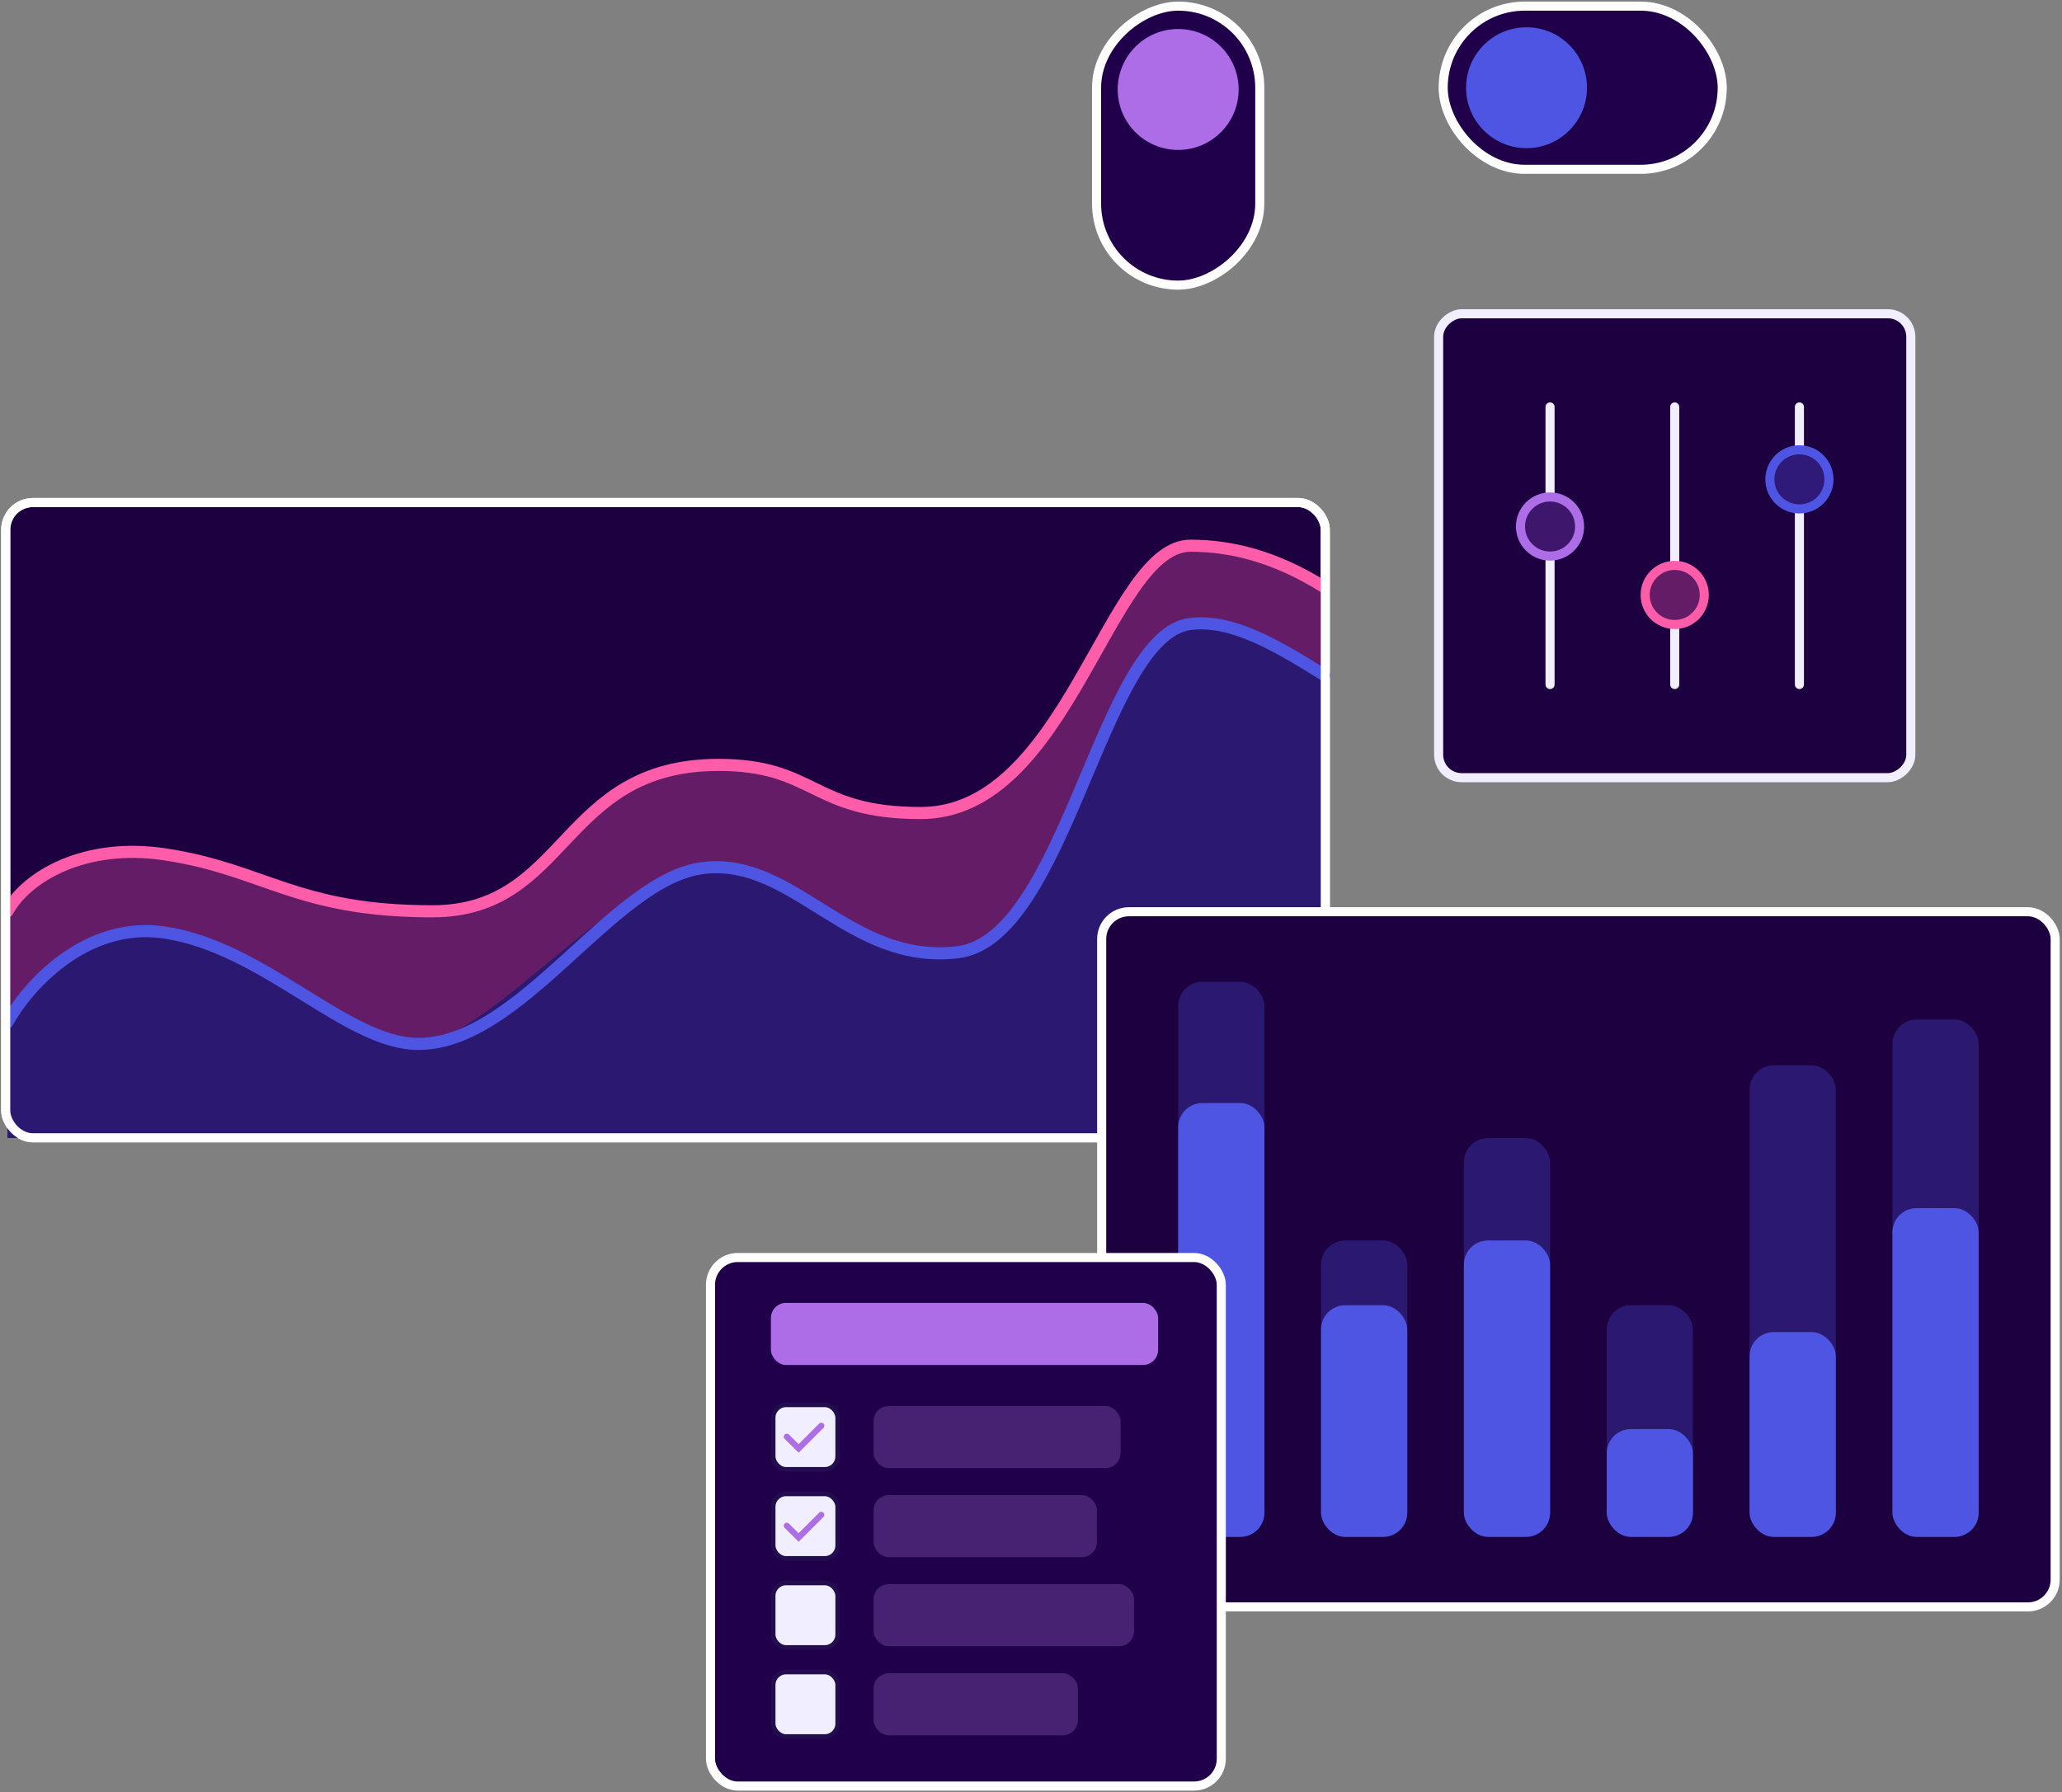 <svg width="681" height="592" viewBox="0 0 681 592" fill="none" xmlns="http://www.w3.org/2000/svg">
<rect x="0" y="0" width="681" height="592" fill="#808080" stroke="none"/>
<rect x="476.627" y="2.023" width="92.162" height="53.906" rx="26.953" fill="#21004B" stroke="white" stroke-width="3"/>
<circle cx="504.156" cy="28.976" r="19.967" fill="#4F55E3"/>
<rect x="416.059" y="2.023" width="92.162" height="53.906" rx="26.953" transform="rotate(90 416.059 2.023)" fill="#21004B" stroke="white" stroke-width="3"/>
<circle cx="389.106" cy="29.552" r="19.967" transform="rotate(90 389.106 29.552)" fill="#AD6DE7"/>
<rect x="1.885" y="165.991" width="435.81" height="209.844" rx="9" fill="#1C0040" stroke="white" stroke-width="3"/>
<path d="M54.425 282.199C28.208 278.253 9.034 289.332 2.583 300.79C2.5 300.937 2.46 301.1 2.46 301.268V374.501C2.46 375.053 2.907 375.501 3.46 375.501H435.965C436.518 375.501 436.965 375.053 436.965 374.501V194.257C436.965 193.912 436.785 193.589 436.491 193.408C421.331 184.082 407.076 180.258 393.17 180.258C366.088 180.258 352.787 268.554 304.098 268.554C268.004 268.554 269.466 252.656 237.307 252.656C184.977 252.656 187.765 301.012 142.788 301.012C97.812 301.012 87.408 287.164 54.425 282.199Z" fill="#641C67"/>
<path d="M54.425 308.033C28.205 304.086 9.029 325.866 2.58 337.461C2.498 337.608 2.46 337.767 2.46 337.935V375.918H437.396V223.575C437.396 223.23 437.217 222.908 436.924 222.726C421.752 213.295 406.977 204.436 393.17 206.092C363.849 209.608 351.325 314.543 316.284 314.543C280.19 314.543 262.282 283.109 232.309 286.703C202.336 290.297 161.741 343.109 138.152 344.822C114.563 346.536 87.408 312.998 54.425 308.033Z" fill="#2B1971"/>
<path d="M2.46 337.679C8.787 326.142 28.04 304.062 54.425 308.033C87.408 312.998 114.5 344.822 138.152 344.822C172.259 344.822 202.336 290.297 232.309 286.703C262.282 283.109 280.447 318.84 316.284 314.543C352.122 310.245 363.849 209.608 393.17 206.092C407.121 204.419 422.059 213.48 437.396 223.019" stroke="#4F55E3" stroke-width="4" stroke-linecap="round" stroke-linejoin="round"/>
<path d="M2.46 301.012C8.787 289.475 28.04 278.228 54.425 282.199C87.408 287.164 97.812 301.012 142.788 301.012C187.765 301.012 184.977 252.656 237.307 252.656C269.466 252.656 268.004 268.554 304.098 268.554C352.787 268.554 366.088 180.258 393.17 180.258C407.221 180.258 421.628 184.162 436.965 193.701" stroke="#FF5CAA" stroke-width="4" stroke-linecap="round" stroke-linejoin="round"/>
<rect x="1.885" y="165.991" width="435.81" height="209.844" rx="9" stroke="white" stroke-width="3"/>
<rect x="363.842" y="301.162" width="314.903" height="229.626" rx="9" fill="#1C0040" stroke="white" stroke-width="3"/>
<rect opacity="0.3" x="389.106" y="324.29" width="28.485" height="183.371" rx="8" fill="#4F55E3"/>
<rect x="389.106" y="364.346" width="28.485" height="143.314" rx="8" fill="#4F55E3"/>
<rect opacity="0.3" x="436.284" y="409.744" width="28.485" height="97.916" rx="8" fill="#4F55E3"/>
<rect x="436.284" y="431.134" width="28.485" height="76.527" rx="8" fill="#4F55E3"/>
<rect opacity="0.3" x="483.462" y="375.918" width="28.485" height="131.742" rx="8" fill="#4F55E3"/>
<rect x="483.462" y="409.744" width="28.485" height="97.916" rx="8" fill="#4F55E3"/>
<rect opacity="0.3" x="530.64" y="431.134" width="28.485" height="76.527" rx="8" fill="#4F55E3"/>
<rect x="530.64" y="472.055" width="28.485" height="35.606" rx="8" fill="#4F55E3"/>
<rect opacity="0.3" x="577.818" y="351.884" width="28.485" height="155.776" rx="8" fill="#4F55E3"/>
<rect x="577.818" y="440.009" width="28.485" height="67.651" rx="8" fill="#4F55E3"/>
<rect opacity="0.3" x="624.996" y="336.752" width="28.485" height="170.909" rx="8" fill="#4F55E3"/>
<rect x="624.996" y="399.062" width="28.485" height="108.598" rx="8" fill="#4F55E3"/>
<rect x="234.649" y="415.376" width="168.699" height="174.586" rx="9" fill="#21004B" stroke="white" stroke-width="3"/>
<rect x="255.357" y="464.047" width="21.289" height="21.289" rx="4.25" fill="#F0EEFF" stroke="#220E4F" stroke-width="1.5"/>
<path d="M259.852 474.569L263.763 478.435L271.242 470.948" stroke="#AD6DE7" stroke-width="2" stroke-linecap="round"/>
<rect x="255.357" y="493.467" width="21.289" height="21.289" rx="4.25" fill="#F0EEFF" stroke="#220E4F" stroke-width="1.5"/>
<path d="M259.852 503.989L263.763 507.855L271.242 500.368" stroke="#AD6DE7" stroke-width="2" stroke-linecap="round"/>
<rect x="255.357" y="522.886" width="21.289" height="21.289" rx="4.25" fill="#F0EEFF" stroke="#220E4F" stroke-width="1.5"/>
<rect x="255.357" y="552.305" width="21.289" height="21.289" rx="4.25" fill="#F0EEFF" stroke="#220E4F" stroke-width="1.5"/>
<rect x="288.524" y="464.436" width="81.558" height="20.51" rx="5" fill="#472172"/>
<rect x="254.607" y="430.365" width="127.88" height="20.51" rx="5" fill="#AD6DE7"/>
<rect x="288.524" y="493.856" width="73.736" height="20.51" rx="5" fill="#472172"/>
<rect x="288.524" y="523.275" width="85.989" height="20.51" rx="5" fill="#472172"/>
<rect x="288.524" y="552.694" width="67.466" height="20.51" rx="5" fill="#472172"/>
<rect x="631.068" y="103.638" width="153.239" height="155.941" rx="7.598" transform="rotate(90 631.068 103.638)" fill="#1C0040" stroke="#F0EEFF" stroke-width="3"/>
<path d="M594.275 134.416L594.275 226.099" stroke="#F0EEFF" stroke-width="3" stroke-linecap="round"/>
<path d="M553.098 134.416L553.098 226.099" stroke="#F0EEFF" stroke-width="3" stroke-linecap="round"/>
<path d="M511.92 134.416L511.92 226.099" stroke="#F0EEFF" stroke-width="3" stroke-linecap="round"/>
<circle cx="594.275" cy="158.34" r="9.762" transform="rotate(90 594.275 158.34)" fill="#2F1979" stroke="#4F55E3" stroke-width="3"/>
<circle cx="553.098" cy="196.519" r="9.762" transform="rotate(90 553.098 196.519)" fill="#641C67" stroke="#FF5CAA" stroke-width="3"/>
<circle cx="511.92" cy="173.916" r="9.762" transform="rotate(90 511.92 173.916)" fill="#3E176C" stroke="#AD6DE7" stroke-width="3"/>
</svg>
